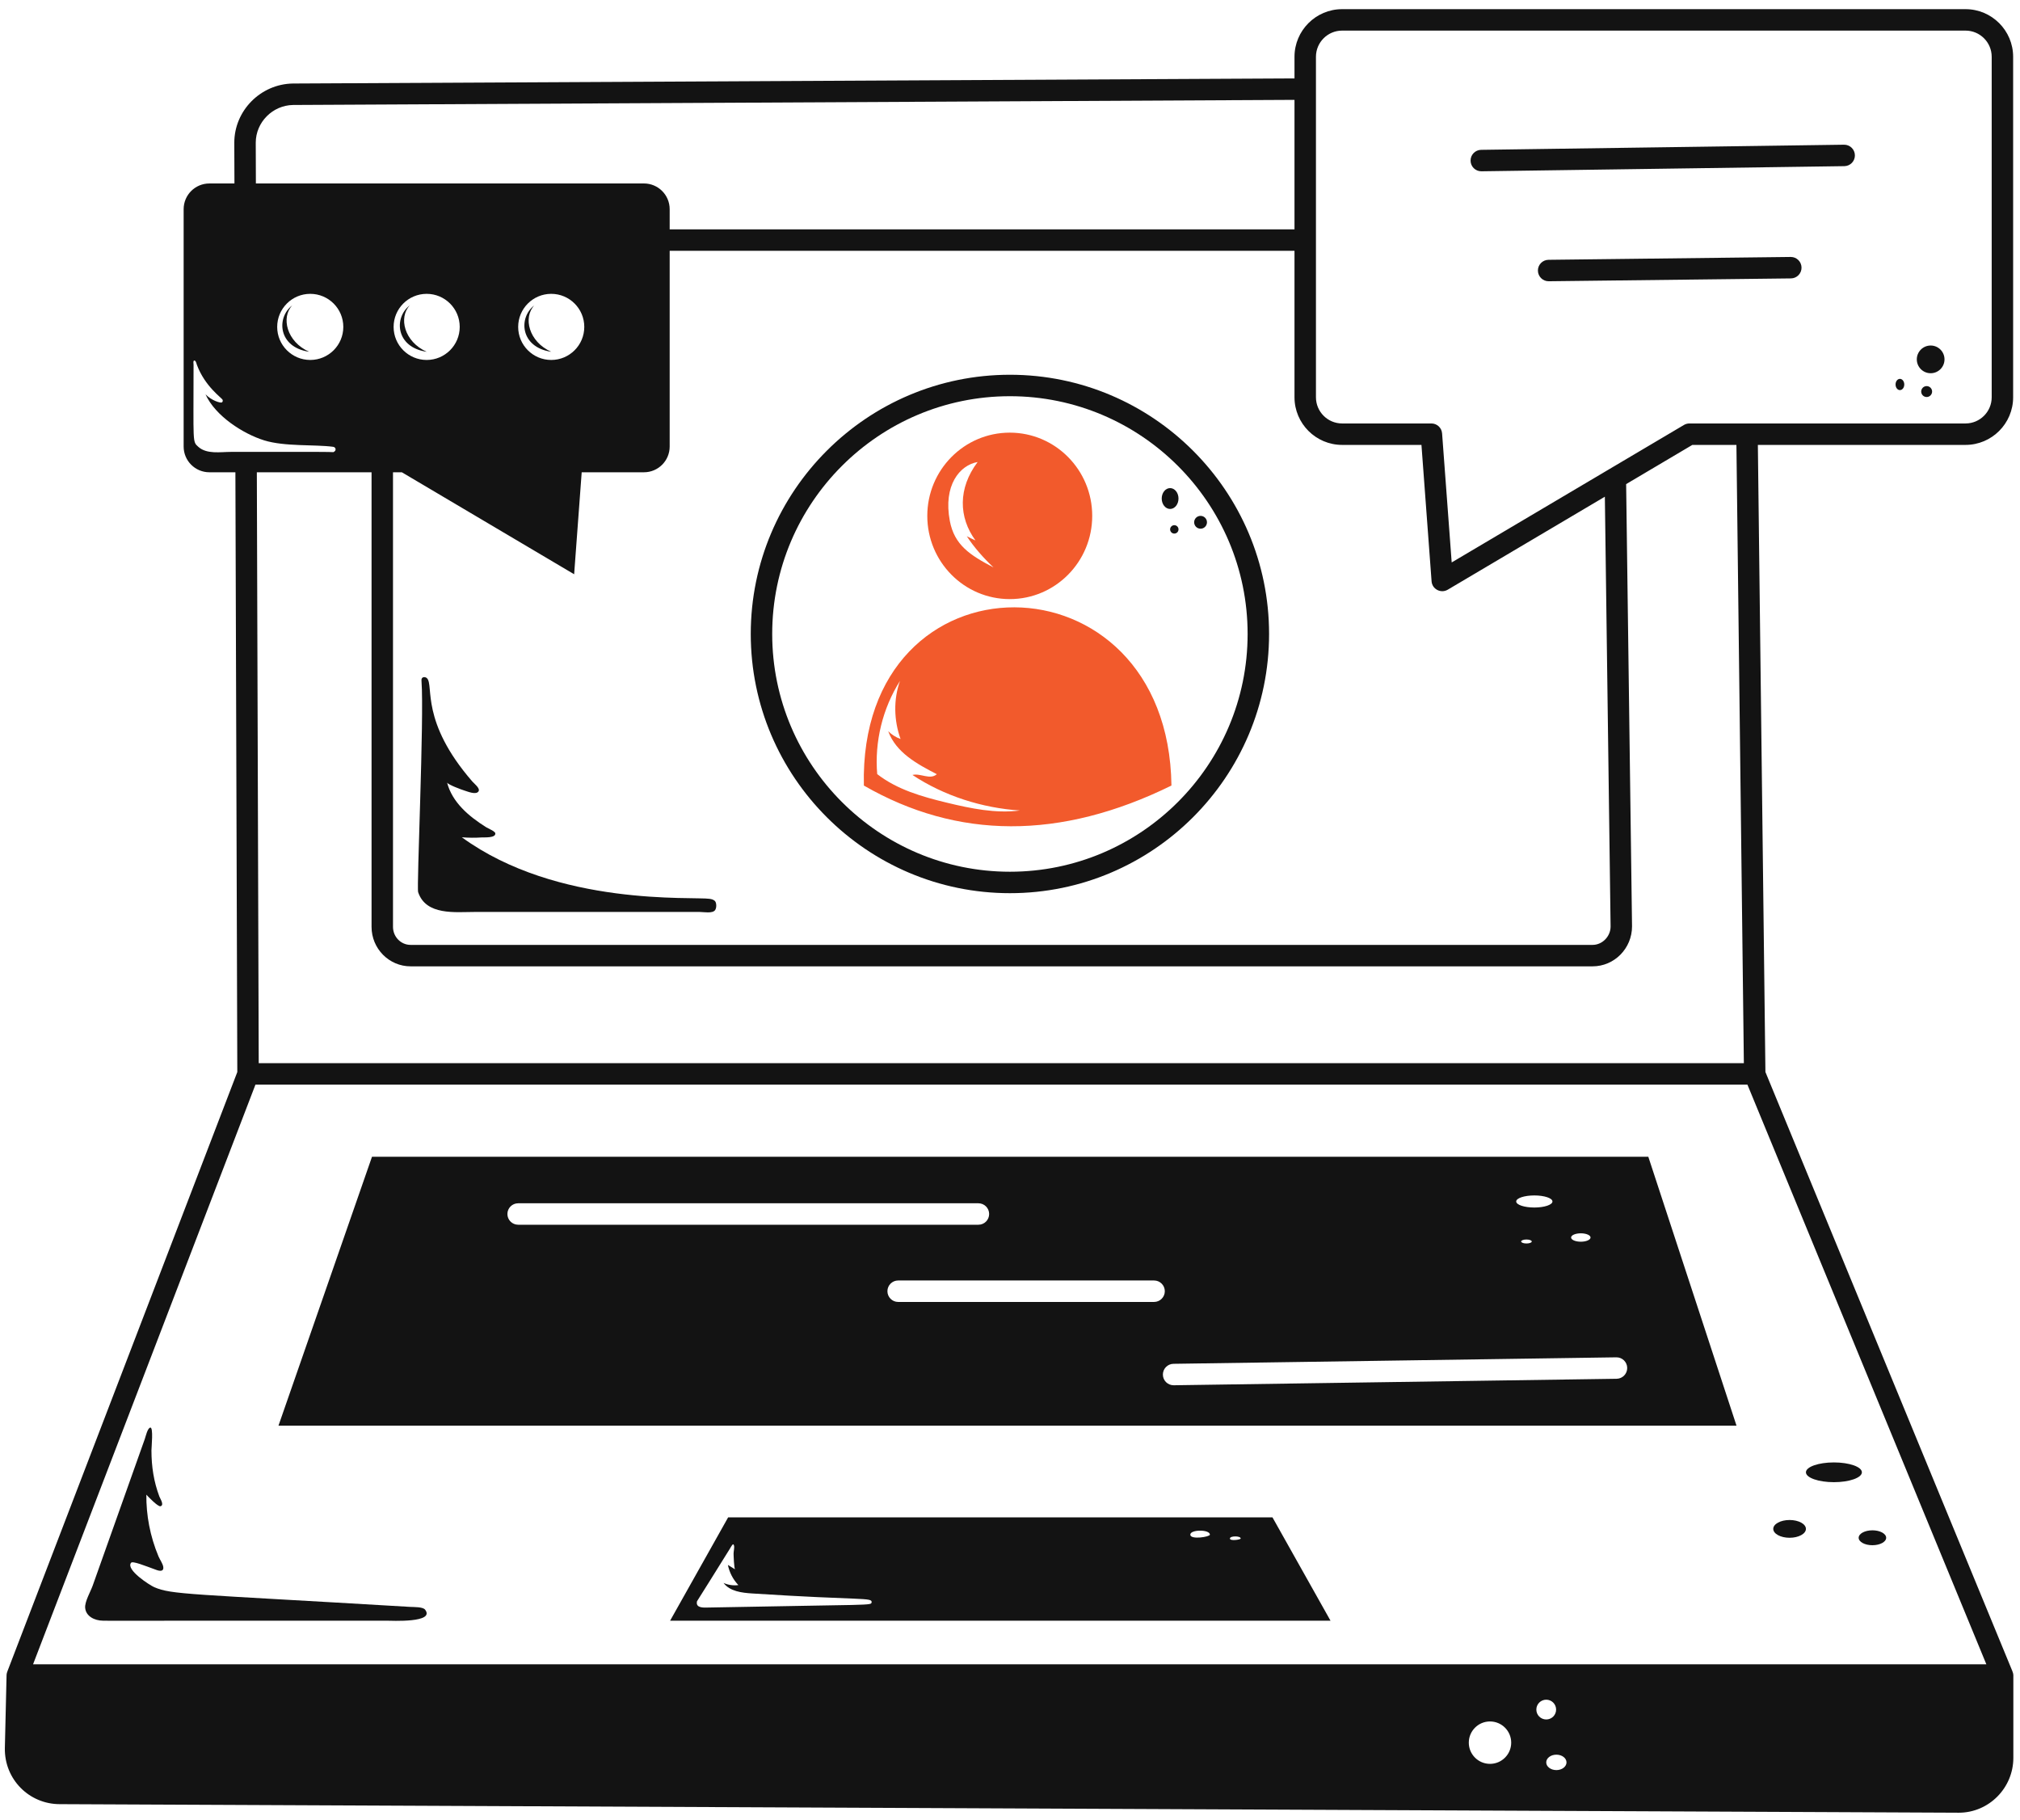 <svg width="161" height="145" viewBox="0 0 161 145" fill="none" xmlns="http://www.w3.org/2000/svg">
    <path d="M80.495 29.863C69.105 29.863 59.838 39.128 59.838 50.518C59.838 61.908 69.105 71.174 80.495 71.174C91.885 71.174 101.149 61.908 101.149 50.518C101.149 39.128 91.885 29.863 80.495 29.863ZM80.495 69.465C70.046 69.465 61.547 60.965 61.547 50.518C61.547 40.071 70.046 31.572 80.495 31.572C90.94 31.572 99.439 40.071 99.439 50.518C99.439 60.965 90.94 69.465 80.495 69.465Z" fill="#131313"/>
    <path d="M80.481 47.74C84.111 47.74 87.053 44.77 87.053 41.108C87.053 37.445 84.111 34.476 80.481 34.476C76.851 34.476 73.908 37.445 73.908 41.108C73.908 44.77 76.851 47.74 80.481 47.74ZM77.921 36.816C76.34 38.908 76.406 41.234 77.749 43.067C77.515 42.962 77.284 42.85 77.056 42.73C77.644 43.629 78.404 44.478 79.184 45.216C77.304 44.231 76.07 43.435 75.704 41.511C75.166 38.681 76.486 37.066 77.921 36.816Z" fill="#F25A2C"/>
    <path d="M68.853 62.598C76.298 66.882 84.483 66.966 93.368 62.598C93.124 43.739 68.413 43.584 68.853 62.598ZM75.465 63.962C73.505 63.49 71.506 62.924 69.916 61.686C69.698 59.1 70.347 56.448 71.735 54.255C71.203 55.726 71.244 57.418 71.778 58.888C71.409 58.757 71.069 58.542 70.792 58.264C71.413 59.977 73.111 60.889 74.667 61.693C74.126 62.171 73.371 61.592 72.725 61.753C75.238 63.42 78.283 64.388 81.291 64.585C79.343 64.839 77.375 64.423 75.465 63.962Z" fill="#F25A2C"/>
    <path d="M103.175 4.526V6.249L23.345 6.655C20.771 6.696 18.674 8.812 18.674 11.376L18.686 14.62H16.688C15.555 14.62 14.637 15.537 14.637 16.67V35.584C14.637 36.716 15.555 37.634 16.688 37.634H18.762L18.914 85.427L0.591 133.182C0.551 133.286 0.526 133.387 0.524 133.455L0.387 139.306C0.346 141.79 2.325 143.766 4.76 143.766C5.147 143.767 156.466 144.448 156.123 144.448C158.511 144.448 160.47 142.485 160.47 140.073V133.475C160.47 133.405 160.439 133.282 160.39 133.162L140.709 85.423L140.107 35.453H156.657C158.751 35.453 160.453 33.75 160.453 31.657V4.526C160.453 2.433 158.751 0.73 156.657 0.73H106.971C104.878 0.73 103.175 2.433 103.175 4.526ZM127.912 39.58L128.369 73.826C128.369 74.622 127.711 75.295 126.934 75.295H32.725C31.951 75.295 31.323 74.651 31.323 73.859V37.634H32.029L45.761 45.76L46.363 37.634H51.324C52.457 37.634 53.375 36.716 53.375 35.584V19.987H103.175V31.657C103.175 33.75 104.878 35.453 106.971 35.453H113.294L114.101 46.319C114.144 46.944 114.839 47.313 115.387 46.992L127.912 39.58ZM46.569 26.05C46.569 27.505 45.389 28.684 43.935 28.684C42.48 28.684 41.3 27.505 41.3 26.05C41.3 24.595 42.48 23.415 43.935 23.415C45.389 23.415 46.569 24.595 46.569 26.05ZM34.006 23.415C35.461 23.415 36.641 24.595 36.641 26.05C36.641 27.505 35.461 28.684 34.006 28.684C32.551 28.684 31.372 27.505 31.372 26.05C31.372 24.595 32.551 23.415 34.006 23.415ZM20.384 11.372C20.384 9.74 21.726 8.39 23.361 8.365L103.175 7.958V18.277H53.375V16.67C53.375 15.537 52.457 14.619 51.324 14.619H20.395L20.384 11.372ZM27.363 26.05C27.363 27.505 26.183 28.684 24.728 28.684C23.273 28.684 22.093 27.505 22.093 26.05C22.093 24.595 23.273 23.415 24.728 23.415C26.183 23.415 27.363 24.595 27.363 26.05ZM15.8 35.6C15.327 35.171 15.427 35.357 15.427 29.073C15.427 29.004 15.381 28.764 15.466 28.734C15.606 28.686 15.666 29 15.694 29.075C16.339 30.809 17.684 31.709 17.743 31.858C17.773 31.937 17.748 32.043 17.67 32.072C17.541 32.119 16.855 31.915 16.382 31.423C17.154 33.154 19.404 34.578 21.053 35.09C22.706 35.602 25.079 35.406 26.553 35.604C26.779 35.635 26.821 35.912 26.607 36.008C26.496 36.057 26.829 36.01 25.378 36.01C23.274 36.01 20.646 36.01 18.396 36.01C17.563 36.01 16.478 36.214 15.8 35.6ZM139.275 86.43L158.318 132.621H2.635L20.36 86.43H139.275ZM124.047 139.823C124.494 139.823 124.855 140.098 124.855 140.437C124.855 140.777 124.494 141.052 124.047 141.052C123.601 141.052 123.239 140.777 123.239 140.437C123.239 140.098 123.601 139.823 124.047 139.823ZM122.451 136.23C122.451 135.795 122.804 135.442 123.239 135.442C123.675 135.442 124.027 135.795 124.027 136.23C124.027 136.666 123.675 137.018 123.239 137.018C122.804 137.018 122.451 136.666 122.451 136.23ZM120.447 138.866C120.447 139.799 119.691 140.555 118.757 140.555C117.824 140.555 117.068 139.799 117.068 138.866C117.068 137.933 117.824 137.176 118.757 137.176C119.691 137.176 120.447 137.933 120.447 138.866ZM138.991 84.72H20.621L20.471 37.634H29.614V73.859C29.614 75.594 31.009 77.004 32.725 77.004H126.934C128.666 77.004 130.078 75.579 130.078 73.814L129.608 38.576L134.885 35.453H138.398L138.991 84.72ZM158.744 4.526V31.657C158.744 32.807 157.809 33.744 156.657 33.744C156.2 33.744 134.23 33.744 134.652 33.744C134.498 33.744 134.348 33.785 134.218 33.862L115.704 44.818L114.939 34.535C114.906 34.089 114.535 33.744 114.088 33.744H106.971C105.819 33.744 104.885 32.807 104.885 31.657C104.885 29.319 104.885 3.138 104.885 4.526C104.885 3.376 105.819 2.439 106.971 2.439H156.657C157.809 2.439 158.744 3.376 158.744 4.526Z" fill="#131313"/>
    <path d="M118.064 13.649C118.067 13.649 118.07 13.649 118.077 13.649L147 13.24C147.47 13.233 147.848 12.845 147.841 12.374C147.834 11.905 147.454 11.531 146.986 11.531C146.983 11.531 146.98 11.531 146.973 11.531L118.05 11.94C117.58 11.947 117.202 12.335 117.209 12.806C117.216 13.275 117.596 13.649 118.064 13.649Z" fill="#131313"/>
    <path d="M142.733 20.476C142.729 20.476 142.726 20.476 142.723 20.476L123.421 20.703C122.95 20.708 122.57 21.095 122.576 21.567C122.583 22.036 122.963 22.412 123.431 22.412C123.434 22.412 123.437 22.412 123.441 22.412L142.743 22.185C143.213 22.18 143.594 21.793 143.587 21.32C143.581 20.851 143.2 20.476 142.733 20.476Z" fill="#131313"/>
    <path d="M56.559 71.625C55.288 71.425 44.439 72.276 36.81 66.72C37.337 66.763 37.867 66.768 38.395 66.732C38.595 66.719 39.527 66.792 39.477 66.4C39.458 66.242 38.892 66.008 38.748 65.918C37.357 65.046 36.041 63.933 35.631 62.352C35.675 62.52 36.835 62.942 37.002 62.991C37.26 63.068 37.957 63.373 38.145 63.051C38.281 62.815 37.794 62.444 37.649 62.278C33.485 57.486 34.594 54.643 34.039 54.053C33.929 53.937 33.706 53.916 33.625 54.055C33.586 54.122 33.59 54.205 33.596 54.283C33.813 57.216 33.197 70.697 33.327 71.091C33.947 72.97 36.307 72.67 37.823 72.67C41.003 72.67 53.708 72.67 55.777 72.67C56.077 72.67 56.797 72.812 56.997 72.521C57.124 72.336 57.106 71.984 57.014 71.842C56.919 71.697 56.73 71.651 56.559 71.625Z" fill="#131313"/>
    <path d="M93.261 38.895C92.891 38.895 92.592 39.267 92.592 39.727C92.592 40.185 92.891 40.557 93.261 40.557C93.631 40.557 93.93 40.185 93.93 39.727C93.93 39.267 93.631 38.895 93.261 38.895Z" fill="#131313"/>
    <path d="M95.689 42.13C95.971 42.13 96.199 41.901 96.199 41.618C96.199 41.337 95.971 41.108 95.689 41.108C95.406 41.108 95.178 41.337 95.178 41.618C95.178 41.901 95.406 42.13 95.689 42.13Z" fill="#131313"/>
    <path d="M93.596 42.519C93.781 42.519 93.931 42.369 93.931 42.184C93.931 42 93.781 41.85 93.596 41.85C93.412 41.85 93.262 42 93.262 42.184C93.262 42.369 93.412 42.519 93.596 42.519Z" fill="#131313"/>
    <path d="M153.88 29.741C154.489 29.741 154.983 29.247 154.983 28.637C154.983 28.027 154.489 27.533 153.88 27.533C153.27 27.533 152.775 28.027 152.775 28.637C152.775 29.247 153.27 29.741 153.88 29.741Z" fill="#131313"/>
    <path d="M151.429 31.086C151.621 31.086 151.776 30.886 151.776 30.638C151.776 30.39 151.621 30.19 151.429 30.19C151.237 30.19 151.082 30.39 151.082 30.638C151.082 30.886 151.237 31.086 151.429 31.086Z" fill="#131313"/>
    <path d="M153.867 31.509C154.037 31.339 154.037 31.064 153.867 30.894C153.698 30.724 153.422 30.724 153.253 30.894C153.083 31.064 153.083 31.339 153.253 31.509C153.422 31.679 153.698 31.679 153.867 31.509Z" fill="#131313"/>
    <path d="M32.713 128.048C14.925 126.991 13.721 127.079 12.301 126.479C11.951 126.331 10.006 125.089 10.446 124.532C10.576 124.368 11.559 124.774 12.463 125.101C12.748 125.205 13.062 125.232 13.015 124.872C12.98 124.603 12.742 124.282 12.636 124.03C11.956 122.413 11.648 120.719 11.665 119.104C11.801 119.258 12.589 120.076 12.787 120.027C13.121 119.943 12.763 119.416 12.701 119.249C12.261 118.078 12.071 116.868 12.071 115.579C12.071 115.325 12.239 113.71 11.977 113.759C11.754 113.801 11.609 114.476 11.544 114.658C10.764 116.854 8.358 123.625 7.387 126.355C7.222 126.821 6.745 127.63 6.788 128.124C6.846 128.797 7.538 129.141 8.202 129.146C10.097 129.159 2.744 129.146 30.768 129.146C31.183 129.146 34.712 129.339 33.88 128.265C33.704 128.037 32.961 128.063 32.713 128.048Z" fill="#131313"/>
    <path d="M131.376 92.179H29.649L22.195 113.606H138.405L131.376 92.179ZM125.996 98.278C126.424 98.278 126.771 98.428 126.771 98.612C126.771 98.797 126.424 98.947 125.996 98.947C125.568 98.947 125.221 98.797 125.221 98.612C125.221 98.428 125.568 98.278 125.996 98.278ZM122.291 95.26C123.088 95.26 123.735 95.475 123.735 95.741C123.735 96.007 123.088 96.223 122.291 96.223C121.493 96.223 120.846 96.007 120.846 95.741C120.846 95.475 121.493 95.26 122.291 95.26ZM122.086 98.93C122.086 99.017 121.896 99.088 121.663 99.088C121.429 99.088 121.24 99.017 121.24 98.93C121.24 98.842 121.429 98.771 121.663 98.771C121.896 98.771 122.086 98.842 122.086 98.93ZM40.442 96.74C40.442 96.267 40.826 95.885 41.297 95.885H77.984C78.455 95.885 78.838 96.267 78.838 96.74C78.838 97.212 78.455 97.594 77.984 97.594H41.297C40.826 97.594 40.442 97.212 40.442 96.74ZM91.984 103.747H71.585C71.114 103.747 70.73 103.364 70.73 102.892C70.73 102.42 71.114 102.037 71.585 102.037H91.984C92.455 102.037 92.839 102.42 92.839 102.892C92.839 103.364 92.455 103.747 91.984 103.747ZM128.852 109.869L93.553 110.386C93.547 110.386 93.543 110.386 93.54 110.386C93.073 110.386 92.692 110.013 92.686 109.545C92.679 109.073 93.056 108.684 93.527 108.677L128.825 108.16C128.832 108.16 128.835 108.16 128.839 108.16C129.306 108.16 129.687 108.534 129.693 109.001C129.7 109.473 129.323 109.862 128.852 109.869Z" fill="#131313"/>
    <path d="M146.168 118.109C147.399 118.109 148.398 117.756 148.398 117.322C148.398 116.887 147.399 116.535 146.168 116.535C144.936 116.535 143.938 116.887 143.938 117.322C143.937 117.757 144.936 118.109 146.168 118.109Z" fill="#131313"/>
    <path d="M149.237 123.133C149.842 123.133 150.333 122.867 150.333 122.539C150.333 122.211 149.842 121.945 149.237 121.945C148.632 121.945 148.141 122.211 148.141 122.539C148.141 122.867 148.632 123.133 149.237 123.133Z" fill="#131313"/>
    <path d="M142.635 122.539C143.354 122.539 143.937 122.222 143.937 121.831C143.937 121.44 143.354 121.123 142.635 121.123C141.917 121.123 141.334 121.44 141.334 121.831C141.334 122.222 141.917 122.539 142.635 122.539Z" fill="#131313"/>
    <path d="M58.035 120.913L53.41 129.146H106.045L101.42 120.913H58.035ZM56.4 128.099C56.105 128.105 55.455 128.151 55.546 127.64C55.562 127.551 55.289 128.051 58.138 123.468C58.294 123.217 58.44 122.892 58.505 123.169C58.547 123.343 58.468 123.617 58.468 123.802C58.468 123.902 58.505 125.004 58.591 125.057C58.399 124.939 58.208 124.822 58.016 124.704C58.136 125.304 58.429 125.868 58.851 126.31C58.452 126.363 58.038 126.303 57.67 126.14C58.173 126.81 59.117 126.923 59.954 126.977C68.722 127.543 69.505 127.272 69.472 127.679C69.405 127.954 69.688 127.838 56.4 128.099ZM94.87 122.291C94.87 121.866 96.433 121.865 96.433 122.291C96.433 122.469 94.87 122.717 94.87 122.291ZM98.028 122.598C98.028 122.375 98.887 122.375 98.887 122.598C98.887 122.691 98.028 122.821 98.028 122.598Z" fill="#131313"/>
    <path d="M23.297 24.33C22.015 25.302 22.16 27.674 24.641 28.031C22.841 27.232 22.387 25.286 23.297 24.33Z" fill="#131313"/>
    <path d="M34.009 28.031C32.208 27.232 31.754 25.286 32.665 24.33C31.382 25.302 31.527 27.674 34.009 28.031Z" fill="#131313"/>
    <path d="M42.59 24.33C41.306 25.304 41.457 27.674 43.934 28.031C42.134 27.232 41.68 25.286 42.59 24.33Z" fill="#131313"/>
    </svg>
    